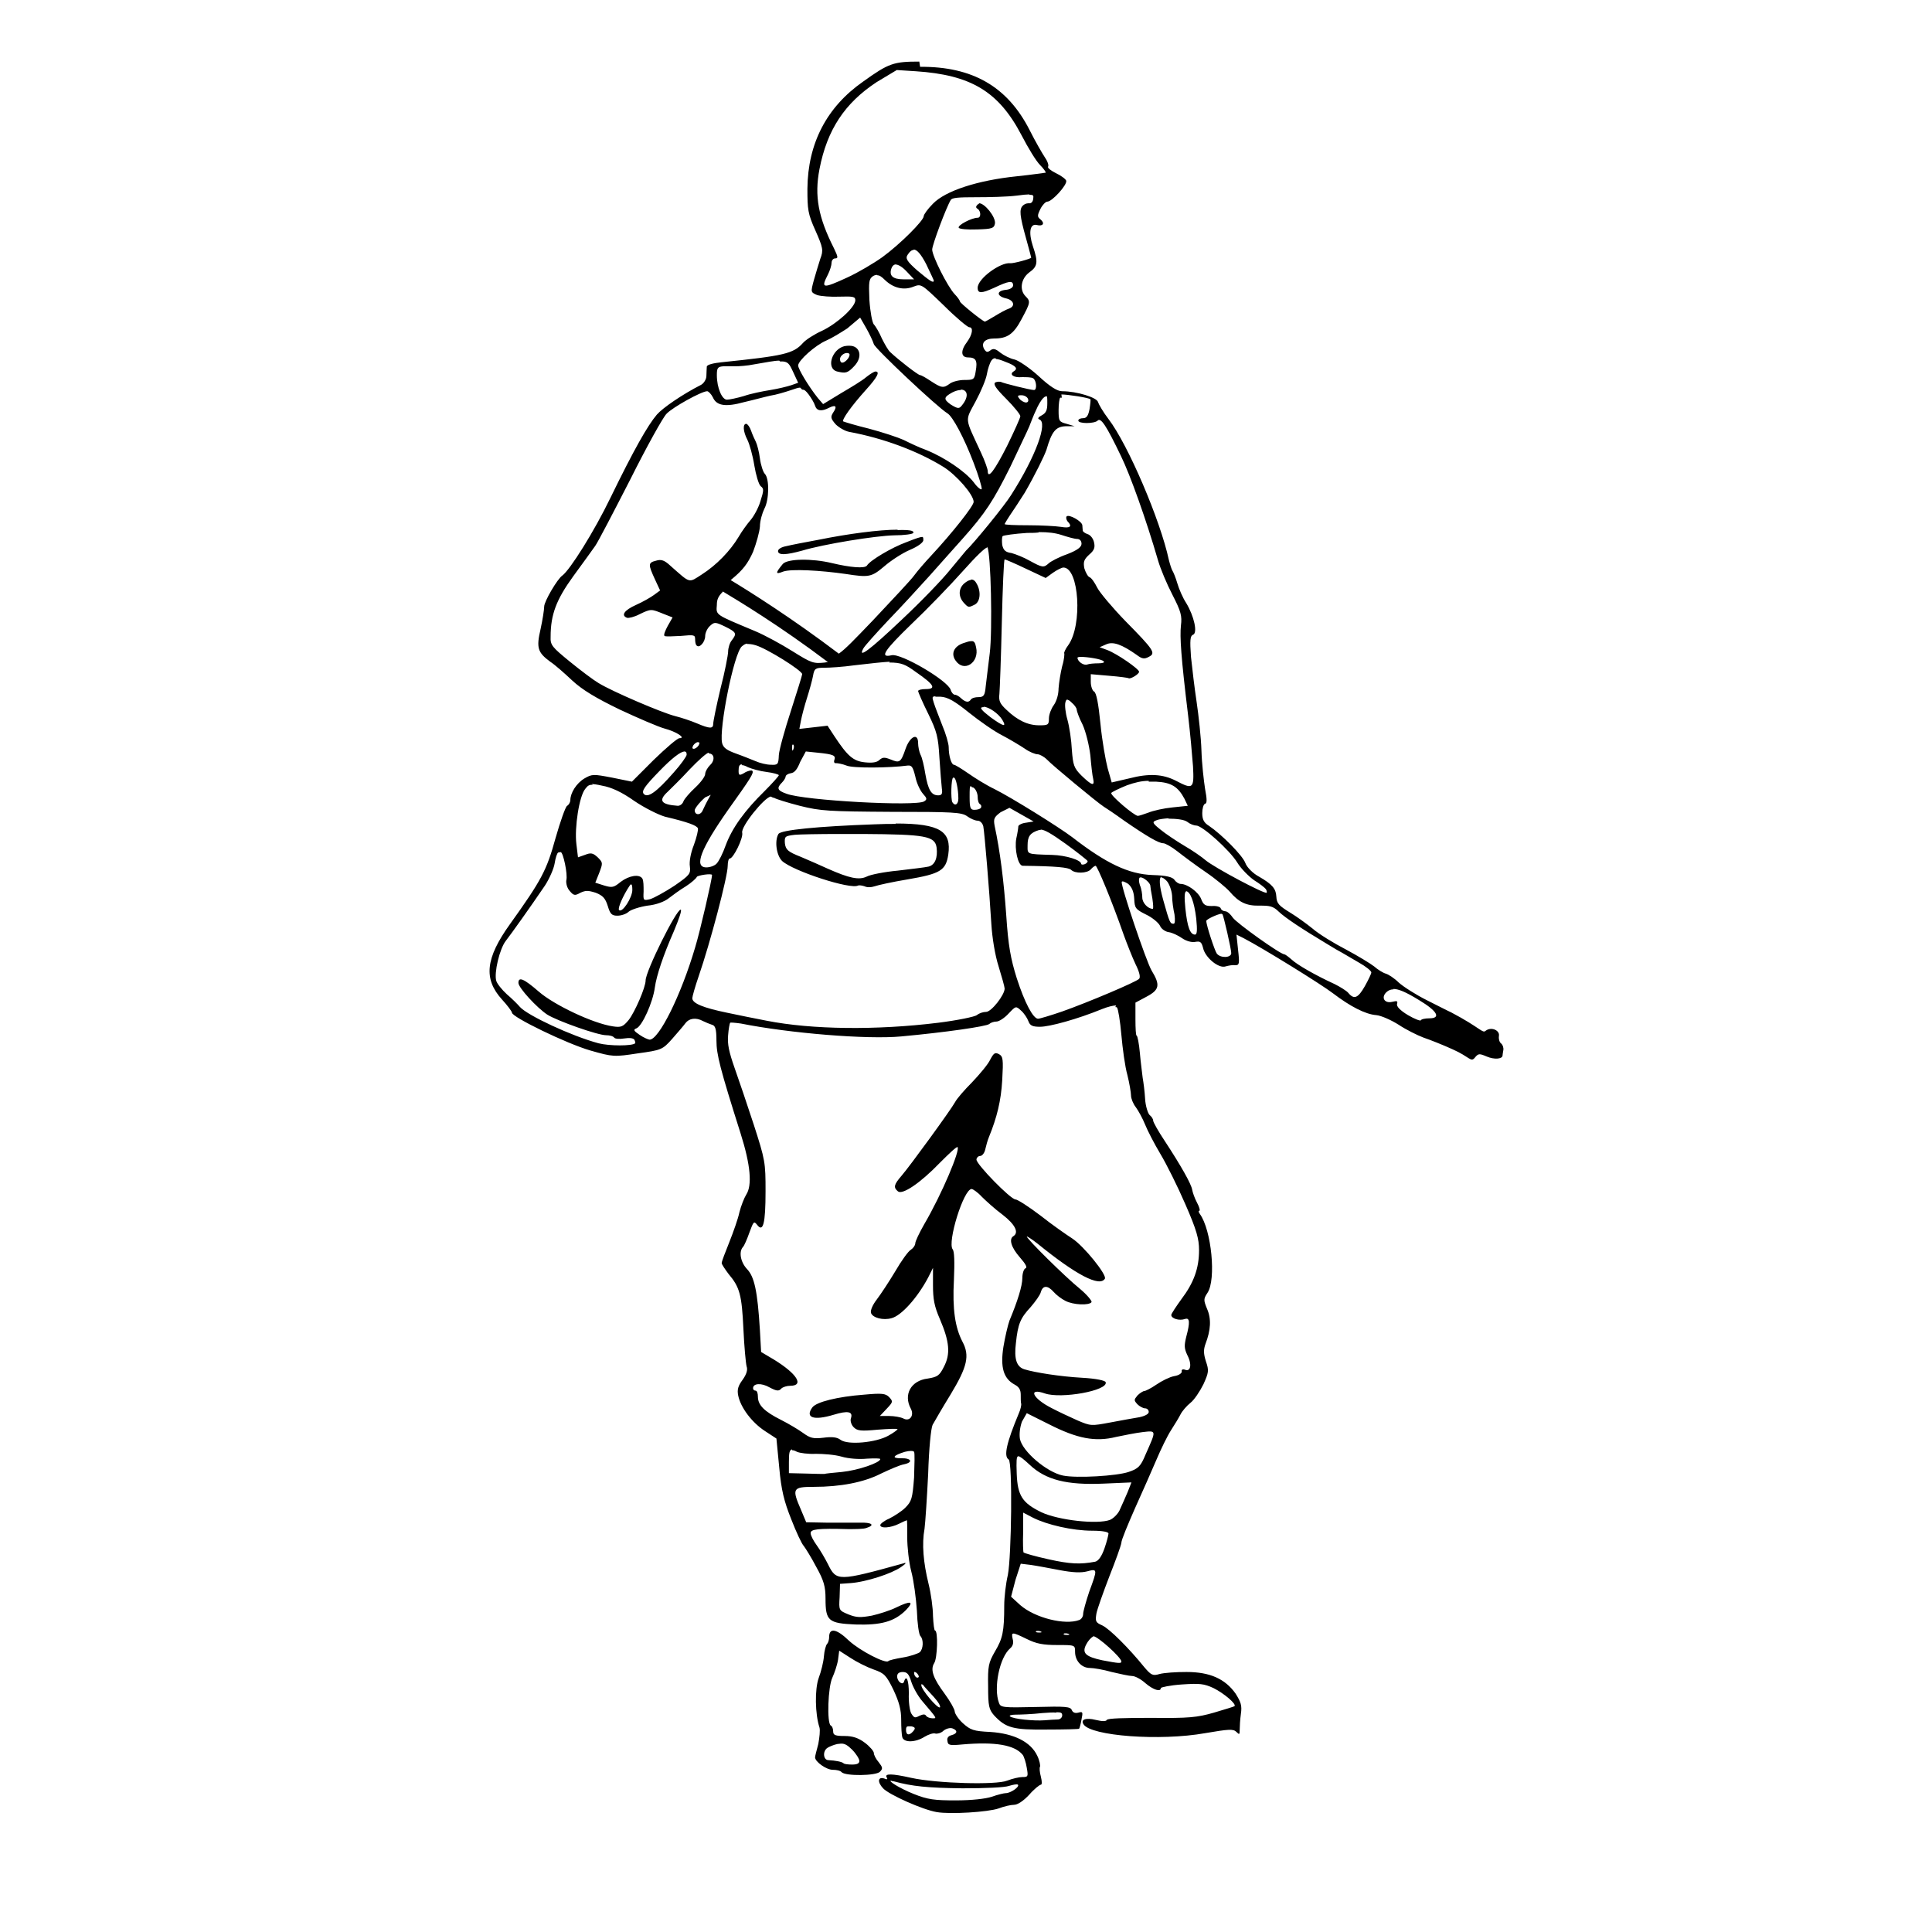 <?xml version="1.0" encoding="UTF-8" standalone="no"?>
<!-- Created with Inkscape (http://www.inkscape.org/) -->
<svg xmlns:dc="http://purl.org/dc/elements/1.1/" xmlns:cc="http://creativecommons.org/ns#" xmlns:rdf="http://www.w3.org/1999/02/22-rdf-syntax-ns#" xmlns:svg="http://www.w3.org/2000/svg" xmlns="http://www.w3.org/2000/svg" version="1.1" width="100%" height="100%" viewBox="0 0 48 48" id="svg8550">
<defs id="defs48" />
<path d="m 22.84,1.53 c -0.64,0.00 -0.76,0.04 -1.40,0.50 -0.90,0.63 -1.37,1.53 -1.38,2.66 -0.00,0.51 0.01,0.62 0.20,1.04 0.19,0.43 0.20,0.49 0.12,0.70 -0.04,0.12 -0.11,0.36 -0.16,0.53 -0.08,0.30 -0.08,0.30 0.08,0.37 0.09,0.03 0.35,0.05 0.56,0.04 0.34,-0.01 0.39,-0.00 0.39,0.09 -1.95e-4,0.17 -0.45,0.58 -0.83,0.76 -0.18,0.08 -0.40,0.22 -0.47,0.30 -0.24,0.27 -0.48,0.32 -2.02,0.48 -0.20,0.02 -0.37,0.06 -0.37,0.11 -0.00,0.04 -0.01,0.14 -0.01,0.23 -0.00,0.08 -0.06,0.18 -0.13,0.22 -0.47,0.24 -0.95,0.57 -1.10,0.74 -0.23,0.27 -0.57,0.87 -1.15,2.06 -0.41,0.85 -1.01,1.80 -1.20,1.94 -0.12,0.08 -0.45,0.64 -0.45,0.77 -5.19e-4,0.08 -0.04,0.33 -0.09,0.56 -0.11,0.47 -0.07,0.58 0.24,0.81 0.11,0.07 0.36,0.29 0.55,0.47 0.25,0.23 0.58,0.43 1.18,0.72 0.45,0.21 0.96,0.43 1.11,0.47 0.30,0.08 0.54,0.24 0.37,0.24 -0.05,-3e-6 -0.33,0.24 -0.64,0.54 l -0.54,0.54 -0.49,-0.10 c -0.47,-0.09 -0.50,-0.09 -0.69,0.02 -0.20,0.12 -0.35,0.36 -0.35,0.54 0,0.04 -0.03,0.11 -0.08,0.14 -0.04,0.02 -0.17,0.39 -0.29,0.81 -0.22,0.80 -0.35,1.04 -1.13,2.13 -0.61,0.85 -0.66,1.36 -0.20,1.87 0.13,0.14 0.25,0.30 0.25,0.33 0,0.11 1.36,0.77 1.95,0.94 0.56,0.16 0.59,0.16 1.18,0.07 0.58,-0.08 0.61,-0.09 0.85,-0.36 0.13,-0.15 0.28,-0.32 0.33,-0.39 0.09,-0.12 0.26,-0.15 0.44,-0.05 0.06,0.03 0.16,0.07 0.22,0.09 0.08,0.02 0.11,0.10 0.11,0.39 0,0.35 0.09,0.70 0.60,2.31 0.25,0.79 0.29,1.29 0.14,1.52 -0.05,0.08 -0.13,0.28 -0.17,0.44 -0.03,0.15 -0.15,0.49 -0.25,0.74 -0.10,0.25 -0.19,0.48 -0.19,0.52 -2e-6,0.03 0.08,0.15 0.17,0.27 0.28,0.33 0.33,0.52 0.37,1.37 0.02,0.44 0.06,0.86 0.08,0.93 0.03,0.08 -0.00,0.19 -0.10,0.33 -0.11,0.15 -0.14,0.24 -0.11,0.39 0.06,0.30 0.34,0.67 0.66,0.88 l 0.29,0.19 0.07,0.72 c 0.05,0.56 0.12,0.84 0.30,1.29 0.12,0.31 0.26,0.61 0.31,0.66 0.04,0.05 0.19,0.29 0.31,0.52 0.19,0.34 0.23,0.49 0.23,0.79 0.00,0.55 0.07,0.61 0.74,0.64 0.64,0.02 0.97,-0.07 1.26,-0.36 0.21,-0.22 0.12,-0.24 -0.25,-0.06 -0.14,0.07 -0.42,0.16 -0.60,0.20 -0.28,0.05 -0.38,0.05 -0.58,-0.03 -0.24,-0.10 -0.24,-0.10 -0.22,-0.43 l 0.01,-0.33 0.28,-0.02 c 0.37,-0.03 1.00,-0.23 1.24,-0.40 0.12,-0.08 0.14,-0.12 0.06,-0.09 -1.63,0.45 -1.67,0.45 -1.88,0.02 -0.07,-0.14 -0.20,-0.36 -0.28,-0.47 -0.08,-0.11 -0.15,-0.24 -0.15,-0.30 -3e-6,-0.10 0.18,-0.12 0.93,-0.10 0.18,0.00 0.39,-0.00 0.46,-0.03 0.22,-0.07 0.13,-0.14 -0.17,-0.13 -0.16,0.00 -0.53,5.23e-4 -0.82,-0.00 l -0.51,-0.01 -0.13,-0.31 c -0.23,-0.53 -0.21,-0.57 0.32,-0.57 0.66,0 1.24,-0.11 1.67,-0.33 0.21,-0.10 0.46,-0.21 0.57,-0.23 0.24,-0.05 0.18,-0.16 -0.08,-0.15 -0.24,0.00 -0.19,-0.07 0.10,-0.16 0.12,-0.03 0.21,-0.03 0.23,0.00 0.02,0.03 0.01,0.32 -0.00,0.64 -0.04,0.52 -0.06,0.59 -0.22,0.75 -0.09,0.09 -0.28,0.21 -0.40,0.27 -0.12,0.05 -0.22,0.13 -0.22,0.16 2e-6,0.09 0.26,0.07 0.46,-0.03 0.10,-0.05 0.19,-0.09 0.20,-0.09 0.01,-2.1e-5 0.01,0.19 0.01,0.43 -0.00,0.23 0.04,0.61 0.10,0.84 0.06,0.22 0.12,0.67 0.14,0.98 0.01,0.31 0.05,0.60 0.09,0.63 0.08,0.09 0.07,0.32 -0.02,0.40 -0.04,0.03 -0.23,0.10 -0.42,0.13 -0.18,0.03 -0.35,0.07 -0.36,0.09 -0.07,0.07 -0.71,-0.26 -0.98,-0.51 -0.30,-0.29 -0.49,-0.33 -0.49,-0.09 0,0.06 -0.02,0.14 -0.05,0.17 -0.03,0.03 -0.07,0.17 -0.08,0.31 -0.01,0.14 -0.07,0.38 -0.13,0.54 -0.10,0.28 -0.09,0.90 0.02,1.23 0.02,0.07 0.00,0.25 -0.03,0.41 -0.04,0.15 -0.08,0.30 -0.08,0.33 -10e-7,0.11 0.28,0.31 0.44,0.31 0.09,1e-6 0.19,0.02 0.22,0.06 0.10,0.10 0.85,0.09 0.95,-0.01 0.08,-0.08 0.07,-0.11 -0.03,-0.24 -0.07,-0.08 -0.12,-0.18 -0.12,-0.23 -1e-6,-0.04 -0.10,-0.16 -0.22,-0.25 -0.16,-0.12 -0.30,-0.17 -0.51,-0.17 -0.22,0 -0.28,-0.02 -0.28,-0.11 -1e-6,-0.06 -0.02,-0.13 -0.06,-0.15 -0.10,-0.06 -0.07,-0.96 0.04,-1.19 0.05,-0.11 0.12,-0.31 0.14,-0.44 l 0.03,-0.23 0.28,0.18 c 0.15,0.10 0.41,0.23 0.58,0.29 0.26,0.09 0.31,0.14 0.49,0.51 0.14,0.30 0.19,0.49 0.19,0.74 0,0.18 0.01,0.38 0.03,0.44 0.05,0.13 0.33,0.12 0.55,-0.02 0.10,-0.06 0.22,-0.10 0.27,-0.08 0.04,0.01 0.14,-0.01 0.20,-0.07 0.06,-0.05 0.16,-0.08 0.22,-0.06 0.14,0.05 0.13,0.13 -0.02,0.17 -0.08,0.02 -0.12,0.07 -0.10,0.15 0.01,0.10 0.06,0.11 0.37,0.08 0.81,-0.07 1.30,0.01 1.50,0.26 0.03,0.04 0.08,0.19 0.10,0.32 0.04,0.22 0.03,0.23 -0.11,0.23 -0.08,-3e-6 -0.25,0.04 -0.38,0.09 -0.27,0.11 -1.74,0.07 -2.38,-0.07 -0.49,-0.11 -0.67,-0.11 -0.61,-0.01 0.03,0.04 0.01,0.06 -0.05,0.03 -0.17,-0.06 -0.19,0.08 -0.04,0.24 0.15,0.16 0.98,0.53 1.33,0.59 0.34,0.06 1.28,0.00 1.54,-0.09 0.13,-0.05 0.30,-0.09 0.38,-0.09 0.09,2e-6 0.23,-0.09 0.38,-0.25 0.12,-0.14 0.26,-0.25 0.29,-0.25 0.03,3e-6 0.03,-0.08 -0.00,-0.20 -0.03,-0.11 -0.04,-0.22 -0.02,-0.25 0.01,-0.02 -0.01,-0.15 -0.07,-0.27 -0.16,-0.34 -0.57,-0.55 -1.16,-0.59 -0.43,-0.02 -0.50,-0.05 -0.69,-0.22 -0.11,-0.10 -0.20,-0.24 -0.20,-0.29 -3.91e-4,-0.05 -0.11,-0.25 -0.25,-0.44 -0.29,-0.39 -0.36,-0.60 -0.26,-0.76 0.08,-0.12 0.10,-0.81 0.02,-0.81 -0.02,0 -0.04,-0.16 -0.05,-0.36 -0.00,-0.20 -0.05,-0.56 -0.11,-0.80 -0.13,-0.53 -0.17,-0.99 -0.10,-1.37 0.02,-0.15 0.06,-0.76 0.09,-1.36 0.02,-0.65 0.07,-1.13 0.11,-1.22 0.04,-0.07 0.24,-0.42 0.45,-0.76 0.41,-0.68 0.48,-0.96 0.29,-1.31 -0.18,-0.35 -0.25,-0.80 -0.21,-1.53 0.02,-0.46 0.01,-0.71 -0.03,-0.76 -0.14,-0.17 0.27,-1.50 0.47,-1.50 0.03,0 0.15,0.08 0.25,0.19 0.10,0.10 0.33,0.31 0.52,0.45 0.31,0.24 0.41,0.44 0.27,0.53 -0.12,0.07 -0.06,0.28 0.16,0.53 0.14,0.16 0.19,0.25 0.14,0.27 -0.04,0.01 -0.08,0.12 -0.08,0.24 -0.00,0.20 -0.12,0.58 -0.32,1.06 -0.04,0.11 -0.11,0.41 -0.15,0.65 -0.08,0.51 0.00,0.79 0.28,0.94 0.11,0.06 0.15,0.13 0.15,0.25 -0.00,0.09 9.7e-5,0.19 0.01,0.22 0.01,0.03 -0.01,0.14 -0.06,0.25 -0.30,0.72 -0.38,1.06 -0.25,1.14 0.10,0.06 0.07,2.41 -0.02,2.87 -0.05,0.21 -0.09,0.55 -0.09,0.76 -0.00,0.65 -0.04,0.82 -0.23,1.14 -0.16,0.28 -0.18,0.36 -0.17,0.87 0.00,0.49 0.02,0.57 0.15,0.72 0.29,0.31 0.47,0.36 1.31,0.35 0.43,-0.00 0.79,-0.01 0.80,-0.02 0.01,-0.01 0.04,-0.11 0.06,-0.23 0.04,-0.19 0.03,-0.20 -0.08,-0.17 -0.08,0.02 -0.13,0.00 -0.16,-0.06 -0.03,-0.09 -0.15,-0.10 -0.90,-0.08 -0.82,0.02 -0.87,0.01 -0.91,-0.10 -0.14,-0.37 0.01,-1.13 0.28,-1.36 0.06,-0.05 0.09,-0.13 0.06,-0.23 -0.04,-0.18 -0.02,-0.18 0.35,0.00 0.24,0.12 0.41,0.15 0.76,0.15 0.44,0 0.44,0.00 0.44,0.17 0,0.22 0.16,0.40 0.37,0.40 0.09,5.47e-4 0.33,0.04 0.54,0.10 0.21,0.05 0.44,0.10 0.51,0.10 0.07,0.00 0.22,0.08 0.33,0.18 0.20,0.17 0.38,0.22 0.38,0.12 2e-6,-0.02 0.23,-0.07 0.52,-0.09 0.45,-0.03 0.55,-0.02 0.79,0.09 0.26,0.13 0.58,0.40 0.52,0.45 -0.01,0.01 -0.24,0.08 -0.51,0.16 -0.42,0.12 -0.62,0.14 -1.55,0.13 -0.69,-0.00 -1.08,0.01 -1.11,0.05 -0.02,0.04 -0.11,0.04 -0.28,0 -0.24,-0.06 -0.38,-0.01 -0.30,0.11 0.18,0.29 1.90,0.42 3.02,0.22 0.59,-0.10 0.70,-0.11 0.78,-0.03 0.07,0.07 0.08,0.07 0.08,-0.05 -0.00,-0.08 0.01,-0.26 0.03,-0.40 0.03,-0.21 0.00,-0.29 -0.13,-0.50 -0.26,-0.37 -0.64,-0.54 -1.22,-0.54 -0.26,-9.88e-4 -0.56,0.02 -0.67,0.05 -0.17,0.05 -0.21,0.03 -0.38,-0.17 -0.38,-0.47 -0.87,-0.96 -1.05,-1.04 -0.16,-0.07 -0.17,-0.10 -0.14,-0.29 0.02,-0.11 0.17,-0.53 0.32,-0.92 0.15,-0.38 0.29,-0.76 0.30,-0.84 0.00,-0.07 0.16,-0.45 0.34,-0.86 0.18,-0.40 0.42,-0.94 0.53,-1.20 0.11,-0.26 0.27,-0.59 0.36,-0.73 0.09,-0.14 0.20,-0.32 0.24,-0.40 0.04,-0.08 0.15,-0.21 0.25,-0.29 0.09,-0.07 0.23,-0.28 0.32,-0.46 0.13,-0.29 0.14,-0.34 0.06,-0.57 -0.06,-0.19 -0.06,-0.29 -0.01,-0.43 0.13,-0.34 0.15,-0.62 0.04,-0.87 -0.09,-0.22 -0.09,-0.25 0.01,-0.40 0.22,-0.33 0.10,-1.56 -0.19,-1.96 -0.03,-0.04 -0.04,-0.08 -0.01,-0.08 0.02,-10e-7 -0.00,-0.09 -0.06,-0.20 -0.06,-0.11 -0.11,-0.26 -0.12,-0.32 -0.02,-0.14 -0.28,-0.60 -0.68,-1.21 -0.16,-0.24 -0.29,-0.47 -0.29,-0.51 -2e-6,-0.04 -0.04,-0.10 -0.09,-0.14 -0.04,-0.04 -0.10,-0.22 -0.11,-0.40 -0.01,-0.18 -0.04,-0.41 -0.06,-0.52 -0.01,-0.10 -0.05,-0.38 -0.07,-0.62 -0.02,-0.23 -0.06,-0.43 -0.08,-0.43 -0.02,-2.6e-5 -0.03,-0.18 -0.03,-0.41 l 0,-0.41 0.28,-0.15 c 0.32,-0.17 0.34,-0.29 0.12,-0.65 -0.13,-0.22 -0.77,-2.11 -0.74,-2.20 0.01,-0.03 0.08,-0.00 0.16,0.05 0.09,0.08 0.14,0.19 0.15,0.37 0.01,0.23 0.03,0.26 0.29,0.39 0.15,0.07 0.31,0.20 0.35,0.28 0.03,0.08 0.14,0.15 0.22,0.16 0.08,0.01 0.23,0.08 0.33,0.15 0.10,0.07 0.24,0.11 0.33,0.09 0.12,-0.02 0.15,0.00 0.19,0.15 0.05,0.24 0.39,0.52 0.56,0.46 0.07,-0.02 0.18,-0.04 0.24,-0.03 0.10,0.00 0.11,-0.03 0.07,-0.38 l -0.04,-0.38 0.18,0.09 c 0.48,0.25 1.92,1.14 2.22,1.37 0.42,0.32 0.80,0.52 1.07,0.54 0.12,0.01 0.37,0.12 0.56,0.24 0.18,0.12 0.46,0.26 0.62,0.32 0.15,0.05 0.48,0.18 0.72,0.29 0.43,0.19 0.45,0.33 0.55,0.21 0.09,-0.11 0.11,-0.11 0.30,-0.03 0.19,0.08 0.38,0.06 0.39,-0.02 0.00,-0.02 0.01,-0.08 0.02,-0.14 0.01,-0.05 -0.01,-0.13 -0.06,-0.17 -0.04,-0.03 -0.06,-0.12 -0.05,-0.18 0.03,-0.14 -0.19,-0.24 -0.33,-0.13 -0.08,0.07 -0.12,-0.07 -0.86,-0.46 -0.05,-0.02 -0.32,-0.16 -0.60,-0.30 -0.28,-0.14 -0.59,-0.34 -0.70,-0.44 -0.10,-0.10 -0.25,-0.20 -0.32,-0.22 -0.07,-0.02 -0.20,-0.10 -0.29,-0.18 -0.09,-0.07 -0.40,-0.26 -0.70,-0.42 -0.29,-0.15 -0.67,-0.38 -0.83,-0.52 -0.16,-0.13 -0.40,-0.30 -0.53,-0.38 -0.31,-0.19 -0.36,-0.24 -0.37,-0.42 -0.01,-0.19 -0.10,-0.30 -0.43,-0.49 -0.15,-0.08 -0.30,-0.23 -0.34,-0.34 -0.07,-0.19 -0.59,-0.71 -0.90,-0.92 -0.13,-0.08 -0.17,-0.16 -0.17,-0.32 -3e-6,-0.11 0.03,-0.22 0.07,-0.23 0.05,-0.01 0.05,-0.11 0.00,-0.37 -0.03,-0.19 -0.08,-0.62 -0.09,-0.95 -0.01,-0.33 -0.07,-0.87 -0.12,-1.21 -0.05,-0.33 -0.11,-0.83 -0.14,-1.12 -0.03,-0.42 -0.02,-0.52 0.05,-0.55 0.12,-0.04 0.03,-0.46 -0.17,-0.79 -0.08,-0.12 -0.18,-0.35 -0.22,-0.49 -0.04,-0.14 -0.10,-0.28 -0.12,-0.31 -0.02,-0.03 -0.06,-0.15 -0.09,-0.27 -0.21,-0.98 -1.01,-2.86 -1.50,-3.50 -0.13,-0.17 -0.24,-0.36 -0.26,-0.42 -0.02,-0.11 -0.52,-0.27 -0.89,-0.27 -0.12,-0.00 -0.30,-0.11 -0.59,-0.38 -0.22,-0.20 -0.50,-0.39 -0.60,-0.41 -0.10,-0.02 -0.26,-0.10 -0.35,-0.17 -0.12,-0.10 -0.18,-0.11 -0.25,-0.05 -0.07,0.05 -0.10,0.04 -0.15,-0.04 -0.08,-0.15 0.02,-0.26 0.25,-0.26 0.32,0 0.48,-0.10 0.68,-0.48 0.22,-0.41 0.23,-0.44 0.10,-0.57 -0.16,-0.16 -0.11,-0.44 0.09,-0.59 0.21,-0.15 0.23,-0.25 0.09,-0.66 -0.11,-0.34 -0.07,-0.56 0.10,-0.52 0.15,0.04 0.21,-0.04 0.09,-0.14 -0.08,-0.06 -0.08,-0.10 0.00,-0.26 0.05,-0.10 0.13,-0.18 0.17,-0.18 0.12,0 0.50,-0.42 0.47,-0.52 -0.01,-0.04 -0.13,-0.13 -0.26,-0.19 -0.12,-0.06 -0.21,-0.13 -0.19,-0.16 0.02,-0.03 -0.01,-0.13 -0.08,-0.23 -0.06,-0.09 -0.24,-0.40 -0.38,-0.68 -0.55,-1.08 -1.42,-1.58 -2.72,-1.57 z m -0.56,0.21 0.47,0.03 c 1.37,0.09 2.06,0.50 2.63,1.59 0.16,0.31 0.36,0.64 0.46,0.74 0.09,0.09 0.15,0.18 0.14,0.19 -0.01,0.00 -0.33,0.05 -0.72,0.09 -0.97,0.10 -1.77,0.36 -2.08,0.68 -0.13,0.13 -0.23,0.27 -0.23,0.31 -10e-7,0.11 -0.59,0.70 -1.03,1.02 -0.21,0.15 -0.60,0.38 -0.86,0.50 -0.63,0.29 -0.67,0.28 -0.49,-0.07 0.05,-0.10 0.09,-0.23 0.09,-0.29 1.96e-4,-0.06 0.04,-0.11 0.09,-0.11 0.08,0 0.07,-0.04 -0.03,-0.25 -0.39,-0.77 -0.49,-1.30 -0.36,-1.97 0.19,-0.98 0.63,-1.64 1.42,-2.16 z m 3.30,3.10 c 0.10,-0.00 0.10,0.02 0.09,0.10 -0.01,0.08 -0.05,0.12 -0.12,0.11 -0.05,-0.00 -0.13,0.03 -0.17,0.10 -0.06,0.12 -0.02,0.31 0.18,1.02 0.03,0.12 0.06,0.22 0.06,0.23 0,0.03 -0.45,0.15 -0.52,0.14 -0.24,-0.03 -0.81,0.38 -0.81,0.61 -10e-7,0.15 0.10,0.14 0.41,-0.00 0.36,-0.17 0.47,-0.19 0.47,-0.06 2e-6,0.05 -0.07,0.10 -0.17,0.11 -0.24,0.02 -0.25,0.15 -0.02,0.21 0.21,0.04 0.26,0.20 0.08,0.26 -0.06,0.02 -0.21,0.10 -0.34,0.18 -0.13,0.08 -0.24,0.14 -0.25,0.14 -0.05,-0.00 -0.62,-0.46 -0.62,-0.50 0,-0.02 -0.06,-0.11 -0.13,-0.18 -0.18,-0.19 -0.56,-0.95 -0.56,-1.11 10e-4,-0.12 0.35,-1.05 0.46,-1.23 0.03,-0.06 0.20,-0.07 0.63,-0.07 0.32,0.00 0.77,-0.01 1.01,-0.04 0.15,-0.02 0.25,-0.03 0.31,-0.03 z m -1.26,0.23 c -0.01,0.00 -0.02,0.00 -0.03,0.01 -0.05,0.05 -0.05,0.08 -0.00,0.11 0.08,0.05 0.09,0.22 0.00,0.22 -0.15,0 -0.51,0.19 -0.47,0.25 0.02,0.03 0.21,0.05 0.46,0.04 0.37,-0.01 0.42,-0.03 0.44,-0.15 0.02,-0.16 -0.26,-0.51 -0.40,-0.50 z m -1.62,1.13 c 0.08,-0.00 0.18,0.11 0.31,0.36 0.10,0.21 0.19,0.40 0.19,0.41 -2e-6,0.08 -0.11,0.00 -0.41,-0.25 -0.26,-0.23 -0.30,-0.30 -0.24,-0.39 0.05,-0.08 0.10,-0.12 0.15,-0.12 z m -0.46,0.37 c 0.07,-0.00 0.17,0.05 0.29,0.18 l 0.18,0.19 -0.26,0 c -0.27,0 -0.37,-0.09 -0.30,-0.28 0.02,-0.05 0.05,-0.08 0.09,-0.09 z m -0.44,0.27 c 0.05,-3.91e-4 0.10,0.03 0.19,0.12 0.21,0.20 0.47,0.26 0.71,0.16 0.19,-0.07 0.19,-0.07 0.75,0.47 0.30,0.30 0.59,0.54 0.63,0.54 0.11,1e-6 0.08,0.18 -0.05,0.36 -0.17,0.22 -0.16,0.39 0.02,0.39 0.20,0 0.24,0.08 0.19,0.35 -0.03,0.20 -0.05,0.21 -0.28,0.21 -0.13,10e-7 -0.29,0.04 -0.36,0.09 -0.16,0.12 -0.21,0.11 -0.47,-0.06 -0.12,-0.08 -0.24,-0.15 -0.27,-0.15 -0.05,-0.00 -0.54,-0.38 -0.74,-0.57 -0.05,-0.04 -0.14,-0.20 -0.21,-0.34 -0.06,-0.14 -0.15,-0.30 -0.20,-0.35 -0.04,-0.05 -0.09,-0.31 -0.11,-0.61 -0.02,-0.46 -0.01,-0.52 0.09,-0.59 0.03,-0.02 0.07,-0.03 0.10,-0.03 z m -0.43,1.05 0.15,0.26 c 0.08,0.14 0.17,0.33 0.19,0.40 0.03,0.11 1.58,1.57 1.83,1.72 0.13,0.08 0.41,0.60 0.65,1.23 0.12,0.31 0.21,0.61 0.20,0.65 -0.01,0.03 -0.10,-0.03 -0.20,-0.17 -0.21,-0.27 -0.73,-0.62 -1.18,-0.80 -0.17,-0.06 -0.42,-0.18 -0.56,-0.25 -0.13,-0.06 -0.52,-0.19 -0.86,-0.28 -0.33,-0.08 -0.62,-0.17 -0.64,-0.18 -0.04,-0.04 0.20,-0.38 0.56,-0.78 0.29,-0.32 0.36,-0.46 0.24,-0.46 -0.03,-2e-6 -0.13,0.06 -0.23,0.14 -0.09,0.08 -0.37,0.25 -0.61,0.39 L 20.45,10.04 20.32,9.89 c -0.23,-0.29 -0.49,-0.72 -0.49,-0.81 0,-0.12 0.42,-0.50 0.70,-0.62 0.12,-0.05 0.35,-0.19 0.52,-0.30 z m -0.27,0.70 c -0.03,-5.03e-4 -0.07,0.00 -0.12,0.01 -0.32,0.08 -0.46,0.56 -0.18,0.63 0.21,0.05 0.26,0.04 0.42,-0.13 0.23,-0.24 0.14,-0.51 -0.11,-0.51 z m -0.06,0.18 c 0.02,-0.00 0.04,0.00 0.06,0.02 0.02,0.02 0.00,0.08 -0.04,0.13 -0.10,0.12 -0.19,0.12 -0.19,0 0,-0.07 0.09,-0.15 0.17,-0.15 z m 3.71,0.15 c 0.04,8.65e-4 0.11,0.02 0.23,0.07 0.27,0.10 0.32,0.17 0.20,0.24 -0.11,0.07 0.00,0.16 0.21,0.14 0.11,-0.00 0.24,0.00 0.28,0.03 0.08,0.05 0.10,0.29 0.02,0.29 -0.09,-0.00 -0.77,-0.17 -0.82,-0.20 -0.03,-0.01 -0.09,-0.01 -0.14,0.01 -0.06,0.04 0.00,0.14 0.27,0.41 0.19,0.19 0.35,0.39 0.35,0.43 -0.00,0.04 -0.15,0.37 -0.33,0.74 -0.31,0.61 -0.48,0.84 -0.48,0.62 1e-6,-0.04 -0.07,-0.25 -0.17,-0.46 -0.41,-0.89 -0.40,-0.76 -0.13,-1.27 0.13,-0.24 0.26,-0.55 0.28,-0.68 0.02,-0.12 0.07,-0.27 0.11,-0.33 0.03,-0.04 0.05,-0.06 0.10,-0.06 z m -5.37,0.06 c 0.20,-0.01 0.23,0.06 0.32,0.25 l 0.13,0.28 -0.17,0.06 c -0.09,0.03 -0.33,0.09 -0.52,0.12 -0.19,0.03 -0.49,0.09 -0.66,0.15 -0.17,0.05 -0.36,0.09 -0.42,0.09 -0.12,-10e-7 -0.25,-0.29 -0.25,-0.61 0,-0.18 0.02,-0.21 0.17,-0.22 0.09,-0.00 0.23,-0.00 0.30,0.00 0.07,0.00 0.28,-0.01 0.47,-0.05 0.30,-0.05 0.49,-0.09 0.61,-0.09 z m 4.49,0.70 c 0.17,-3.42e-4 0.21,0.17 0.03,0.39 -0.07,0.09 -0.10,0.09 -0.28,-0.02 -0.18,-0.13 -0.18,-0.18 0.04,-0.30 0.08,-0.04 0.15,-0.06 0.21,-0.06 z m -3.94,0.00 c 0.06,6.06e-4 0.09,0.03 0.16,0.12 0.06,0.08 0.14,0.21 0.16,0.28 0.04,0.13 0.16,0.15 0.35,0.05 0.16,-0.08 0.21,-0.04 0.10,0.12 -0.07,0.11 -0.06,0.15 0.06,0.29 0.08,0.08 0.23,0.17 0.34,0.19 0.86,0.16 1.71,0.48 2.34,0.87 0.32,0.20 0.75,0.69 0.75,0.87 -1e-6,0.10 -0.53,0.77 -1.06,1.34 -0.15,0.16 -0.34,0.38 -0.42,0.49 -0.07,0.10 -0.54,0.60 -1.02,1.11 -0.47,0.49 -0.69,0.72 -0.85,0.83 -1.16,-0.88 -2.21,-1.54 -2.69,-1.83 0.01,-0.00 0.02,-0.01 0.03,-0.02 0.28,-0.23 0.40,-0.39 0.53,-0.68 0.08,-0.21 0.16,-0.49 0.17,-0.63 0.00,-0.14 0.06,-0.34 0.11,-0.44 0.12,-0.22 0.13,-0.75 0.01,-0.87 -0.04,-0.04 -0.10,-0.22 -0.12,-0.38 -0.02,-0.16 -0.07,-0.35 -0.10,-0.41 -0.03,-0.06 -0.09,-0.19 -0.12,-0.28 -0.03,-0.09 -0.09,-0.17 -0.12,-0.17 -0.09,-2e-6 -0.08,0.19 0.03,0.40 0.05,0.10 0.13,0.38 0.17,0.63 0.04,0.24 0.11,0.48 0.16,0.52 0.08,0.06 0.08,0.10 -0.01,0.38 -0.05,0.17 -0.17,0.38 -0.25,0.47 -0.07,0.08 -0.21,0.27 -0.29,0.41 -0.21,0.35 -0.55,0.70 -0.91,0.93 -0.34,0.22 -0.28,0.23 -0.78,-0.21 -0.15,-0.14 -0.23,-0.17 -0.36,-0.13 -0.20,0.05 -0.20,0.09 -0.03,0.46 l 0.13,0.28 -0.15,0.11 c -0.08,0.06 -0.29,0.18 -0.45,0.25 -0.29,0.13 -0.38,0.26 -0.22,0.32 0.04,0.01 0.18,-0.02 0.31,-0.09 0.29,-0.14 0.29,-0.13 0.59,-0.01 l 0.23,0.09 -0.12,0.21 c -0.06,0.11 -0.11,0.23 -0.08,0.25 0.02,0.02 0.20,0.01 0.40,-0.00 0.33,-0.03 0.36,-0.03 0.36,0.08 2e-6,0.06 0.01,0.14 0.04,0.16 0.07,0.07 0.21,-0.09 0.21,-0.24 2e-6,-0.07 0.05,-0.19 0.12,-0.25 0.11,-0.10 0.13,-0.10 0.38,0.02 0.28,0.14 0.29,0.17 0.16,0.34 -0.05,0.06 -0.09,0.19 -0.09,0.28 -8.02e-4,0.08 -0.08,0.50 -0.19,0.92 -0.10,0.42 -0.18,0.81 -0.18,0.87 -1.96e-4,0.13 -0.08,0.13 -0.41,-0.01 -0.14,-0.06 -0.38,-0.14 -0.54,-0.18 -0.32,-0.08 -1.56,-0.61 -1.90,-0.82 -0.12,-0.07 -0.44,-0.31 -0.71,-0.53 -0.44,-0.36 -0.49,-0.41 -0.48,-0.62 0.00,-0.55 0.14,-0.92 0.56,-1.50 0.23,-0.31 0.47,-0.65 0.55,-0.76 0.07,-0.10 0.46,-0.85 0.87,-1.65 0.40,-0.80 0.81,-1.54 0.90,-1.63 0.15,-0.16 0.87,-0.56 1.01,-0.56 0.03,-10e-7 0.10,0.07 0.14,0.15 0.09,0.21 0.31,0.25 0.78,0.12 0.22,-0.05 0.51,-0.13 0.65,-0.16 0.14,-0.02 0.37,-0.09 0.52,-0.14 0.11,-0.04 0.18,-0.06 0.22,-0.06 z m 6.44,0.12 c 0.15,0.00 0.68,0.08 0.72,0.12 0.01,0.00 7.73e-4,0.11 -0.02,0.24 -0.03,0.16 -0.07,0.23 -0.16,0.23 -0.06,-10e-7 -0.12,0.02 -0.12,0.06 0,0.08 0.40,0.08 0.48,-0.00 0.08,-0.08 0.21,0.11 0.58,0.88 0.23,0.47 0.63,1.59 0.92,2.59 0.06,0.21 0.22,0.59 0.36,0.86 0.21,0.41 0.24,0.52 0.21,0.76 -0.03,0.28 0.00,0.77 0.18,2.25 0.05,0.42 0.10,0.98 0.12,1.25 0.03,0.56 0.00,0.58 -0.42,0.36 -0.33,-0.17 -0.67,-0.19 -1.17,-0.06 l -0.43,0.10 -0.10,-0.35 c -0.05,-0.19 -0.14,-0.69 -0.18,-1.11 -0.05,-0.50 -0.10,-0.77 -0.16,-0.80 -0.04,-0.02 -0.08,-0.13 -0.08,-0.24 l 0,-0.19 0.46,0.04 c 0.25,0.02 0.47,0.05 0.48,0.06 0.04,0.03 0.26,-0.10 0.26,-0.16 -2e-6,-0.07 -0.55,-0.45 -0.79,-0.54 l -0.19,-0.07 0.16,-0.07 c 0.17,-0.08 0.39,-0.00 0.76,0.26 0.13,0.10 0.19,0.11 0.30,0.05 0.18,-0.09 0.14,-0.16 -0.58,-0.89 -0.32,-0.33 -0.64,-0.71 -0.70,-0.83 -0.06,-0.12 -0.14,-0.24 -0.19,-0.26 -0.04,-0.01 -0.10,-0.12 -0.13,-0.22 -0.03,-0.16 -0.01,-0.22 0.12,-0.34 0.13,-0.11 0.15,-0.18 0.12,-0.31 -0.02,-0.09 -0.09,-0.18 -0.16,-0.20 -0.06,-0.02 -0.12,-0.06 -0.12,-0.09 -0.00,-0.03 -0.01,-0.09 -0.01,-0.13 -0.01,-0.10 -0.33,-0.28 -0.39,-0.22 -0.02,0.02 -0.01,0.08 0.02,0.12 0.13,0.13 0.07,0.18 -0.16,0.14 -0.13,-0.02 -0.50,-0.04 -0.82,-0.04 -0.32,-0.00 -0.58,-0.01 -0.58,-0.03 -2e-6,-0.01 0.09,-0.16 0.20,-0.32 0.11,-0.16 0.24,-0.37 0.30,-0.46 0.26,-0.45 0.49,-0.92 0.54,-1.07 0.13,-0.45 0.23,-0.57 0.47,-0.58 l 0.23,-0.00 -0.20,-0.06 c -0.19,-0.05 -0.20,-0.07 -0.20,-0.34 0,-0.15 0.02,-0.29 0.04,-0.31 0.00,-0.00 0.02,-0.00 0.04,-0.00 z m -0.99,0.02 c 0.07,0 0.14,0.04 0.16,0.09 0.02,0.05 -3.42e-4,0.09 -0.05,0.09 -0.04,10e-7 -0.12,-0.04 -0.16,-0.09 -0.06,-0.07 -0.05,-0.09 0.04,-0.09 z m 0.61,0.02 c 0.03,-0.00 0.03,0.04 0.03,0.18 0,0.17 -0.03,0.24 -0.14,0.30 -0.08,0.04 -0.11,0.08 -0.06,0.10 0.22,0.07 -0.08,0.91 -0.70,1.88 -0.16,0.26 -0.92,1.19 -1.12,1.38 -0.01,0.01 -0.19,0.23 -0.39,0.47 -0.19,0.24 -0.73,0.80 -1.20,1.24 -0.80,0.76 -1.11,0.99 -0.96,0.72 0.03,-0.06 0.31,-0.37 0.61,-0.69 0.30,-0.31 0.76,-0.81 1.03,-1.11 0.26,-0.29 0.63,-0.71 0.82,-0.92 0.58,-0.65 0.77,-0.95 1.19,-1.79 0.21,-0.45 0.43,-0.90 0.47,-1.00 0.04,-0.10 0.11,-0.29 0.17,-0.41 0.05,-0.12 0.13,-0.26 0.19,-0.31 0.02,-0.02 0.04,-0.03 0.06,-0.03 z M 22.30,13.16 c -0.45,0.00 -1.22,0.10 -1.96,0.25 -0.33,0.06 -0.69,0.13 -0.81,0.16 -0.11,0.02 -0.20,0.07 -0.20,0.12 1e-6,0.11 0.20,0.10 0.60,-0.01 0.53,-0.16 1.82,-0.37 2.29,-0.38 0.24,-0.00 0.46,-0.03 0.47,-0.06 0.03,-0.06 -0.12,-0.08 -0.39,-0.07 z m 3.51,0.06 c 0.24,-0.00 0.40,0.02 0.56,0.07 0.15,0.05 0.33,0.10 0.39,0.10 0.06,5.52e-4 0.11,0.04 0.11,0.12 -2e-6,0.08 -0.10,0.16 -0.36,0.26 -0.20,0.07 -0.41,0.18 -0.46,0.23 -0.12,0.11 -0.16,0.10 -0.47,-0.07 -0.14,-0.08 -0.34,-0.16 -0.45,-0.19 -0.15,-0.02 -0.20,-0.07 -0.23,-0.20 -0.01,-0.09 -0.01,-0.19 0.01,-0.22 0.02,-0.02 0.30,-0.06 0.61,-0.08 0.10,-0.00 0.19,-0.00 0.28,-0.01 z m -2.90,0.12 c -0.04,-0.00 -0.14,0.03 -0.39,0.13 -0.36,0.13 -0.90,0.45 -0.98,0.58 -0.05,0.08 -0.41,0.05 -0.87,-0.06 -0.50,-0.12 -1.10,-0.11 -1.22,0.02 -0.19,0.23 -0.19,0.27 0.01,0.19 0.20,-0.07 0.92,-0.03 1.55,0.06 0.58,0.09 0.64,0.08 0.96,-0.19 0.16,-0.14 0.45,-0.33 0.64,-0.41 0.19,-0.08 0.33,-0.18 0.33,-0.24 -10e-7,-0.05 0.00,-0.08 -0.03,-0.08 z m 1.61,0.25 c 0.00,-0.00 0.01,9.49e-4 0.01,0.00 0.09,0.16 0.13,2.08 0.06,2.64 -0.04,0.30 -0.08,0.68 -0.10,0.82 -0.02,0.23 -0.05,0.27 -0.18,0.27 -0.08,2e-6 -0.16,0.02 -0.19,0.06 -0.05,0.08 -0.13,0.07 -0.24,-0.03 -0.05,-0.05 -0.12,-0.09 -0.16,-0.09 -0.03,0 -0.08,-0.05 -0.10,-0.12 -0.07,-0.23 -1.24,-0.92 -1.47,-0.86 -0.31,0.07 -0.18,-0.12 0.49,-0.77 0.39,-0.37 0.97,-0.97 1.29,-1.33 0.33,-0.37 0.54,-0.57 0.60,-0.58 z m 0.45,0.31 c 0.01,2e-6 0.25,0.10 0.52,0.23 l 0.49,0.23 0.18,-0.13 c 0.10,-0.07 0.22,-0.13 0.26,-0.13 0.39,0 0.48,1.43 0.12,1.93 -0.07,0.09 -0.11,0.19 -0.10,0.20 0.01,0.01 -0.00,0.16 -0.05,0.32 -0.04,0.16 -0.08,0.41 -0.09,0.55 -8.7e-4,0.16 -0.05,0.32 -0.12,0.42 -0.06,0.08 -0.12,0.23 -0.12,0.33 -0.00,0.16 -0.02,0.17 -0.24,0.17 -0.28,-0.00 -0.54,-0.12 -0.82,-0.39 -0.16,-0.15 -0.19,-0.22 -0.17,-0.39 0.01,-0.10 0.04,-0.90 0.06,-1.77 0.02,-0.86 0.05,-1.57 0.07,-1.57 z m -0.85,0.51 c -0.04,0.00 -0.10,0.03 -0.17,0.09 -0.14,0.13 -0.14,0.32 -0.01,0.47 0.12,0.13 0.12,0.13 0.28,0.05 0.13,-0.07 0.16,-0.31 0.05,-0.51 -0.04,-0.08 -0.09,-0.12 -0.15,-0.11 z m -6.17,0.28 c 0.40,0.24 1.43,0.86 2.62,1.76 -0.02,0.00 -0.04,0.00 -0.07,0.01 -0.29,0.03 -0.33,0.02 -0.81,-0.28 -0.27,-0.17 -0.69,-0.40 -0.93,-0.50 -1.00,-0.42 -0.97,-0.39 -0.95,-0.65 0.00,-0.13 0.03,-0.21 0.15,-0.33 z m 6.17,1.24 c -0.04,0.00 -0.10,0.02 -0.19,0.05 -0.23,0.08 -0.31,0.26 -0.19,0.43 0.21,0.31 0.60,0.05 0.51,-0.33 -0.02,-0.11 -0.05,-0.16 -0.12,-0.15 z m -5.56,0.07 c 0.05,-0.00 0.11,0.00 0.21,0.03 0.28,0.08 1.16,0.63 1.16,0.72 0,0.03 -0.13,0.44 -0.28,0.91 -0.15,0.46 -0.29,0.96 -0.30,1.10 -0.01,0.23 -0.02,0.25 -0.20,0.24 -0.10,-0.00 -0.27,-0.04 -0.38,-0.09 -0.10,-0.04 -0.32,-0.13 -0.49,-0.19 -0.22,-0.08 -0.31,-0.14 -0.34,-0.26 -0.08,-0.35 0.29,-2.22 0.49,-2.40 0.05,-0.04 0.09,-0.07 0.14,-0.07 z m 8.29,0.32 c 0.16,-0.00 0.51,0.05 0.57,0.11 0.03,0.03 -0.02,0.05 -0.13,0.05 -0.10,3e-6 -0.23,0.01 -0.28,0.03 -0.08,0.03 -0.24,-0.07 -0.24,-0.17 -1e-6,-0.01 0.03,-0.02 0.09,-0.02 z m -4.76,0.14 c 0.31,-0.00 0.41,0.05 0.67,0.24 0.45,0.31 0.51,0.42 0.24,0.42 -0.10,-1e-6 -0.19,0.02 -0.19,0.05 0,0.02 0.11,0.28 0.25,0.56 0.22,0.45 0.25,0.58 0.28,1.10 0.02,0.32 0.05,0.67 0.06,0.76 0.02,0.13 0.00,0.17 -0.09,0.17 -0.17,-1e-6 -0.25,-0.13 -0.32,-0.53 -0.03,-0.19 -0.08,-0.41 -0.12,-0.48 -0.03,-0.06 -0.06,-0.20 -0.06,-0.29 0,-0.26 -0.20,-0.17 -0.31,0.14 -0.12,0.35 -0.15,0.36 -0.37,0.27 -0.15,-0.06 -0.20,-0.06 -0.28,0.01 -0.06,0.06 -0.17,0.08 -0.36,0.06 -0.29,-0.03 -0.43,-0.15 -0.76,-0.65 l -0.17,-0.26 -0.35,0.04 -0.35,0.04 0.04,-0.21 c 0.02,-0.11 0.09,-0.37 0.15,-0.56 0.06,-0.19 0.13,-0.44 0.15,-0.55 0.03,-0.18 0.06,-0.20 0.28,-0.20 0.13,0 0.46,-0.02 0.74,-0.06 0.43,-0.05 0.70,-0.08 0.89,-0.09 z m 1.15,0.85 c 0.03,-1.47e-4 0.07,0.00 0.13,0.00 0.18,0.01 0.35,0.11 0.71,0.40 0.25,0.20 0.62,0.46 0.82,0.56 0.19,0.10 0.44,0.25 0.56,0.33 0.11,0.08 0.26,0.14 0.32,0.14 0.05,0 0.16,0.06 0.23,0.13 0.13,0.14 1.24,1.06 1.41,1.17 0.05,0.03 0.29,0.19 0.51,0.35 0.58,0.40 0.86,0.56 0.97,0.56 0.05,-1e-6 0.21,0.09 0.35,0.20 0.14,0.11 0.46,0.35 0.71,0.52 0.25,0.17 0.51,0.39 0.59,0.48 0.23,0.27 0.42,0.36 0.75,0.35 0.24,-0.00 0.33,0.01 0.47,0.15 0.17,0.16 0.58,0.43 1.18,0.79 0.16,0.10 0.35,0.21 0.41,0.24 0.05,0.03 0.24,0.14 0.41,0.24 0.16,0.09 0.30,0.20 0.30,0.24 2e-6,0.03 -0.07,0.18 -0.16,0.34 -0.17,0.30 -0.27,0.34 -0.41,0.17 -0.04,-0.05 -0.20,-0.15 -0.34,-0.22 -0.50,-0.23 -0.93,-0.48 -1.07,-0.61 -0.08,-0.07 -0.16,-0.13 -0.18,-0.13 -0.10,-2e-6 -1.18,-0.77 -1.28,-0.91 -0.06,-0.09 -0.14,-0.16 -0.19,-0.16 -0.04,10e-7 -0.10,-0.03 -0.11,-0.07 -0.01,-0.04 -0.11,-0.07 -0.22,-0.06 -0.16,0.00 -0.21,-0.02 -0.27,-0.18 -0.07,-0.17 -0.34,-0.37 -0.51,-0.37 -0.04,-2e-6 -0.11,-0.04 -0.15,-0.10 -0.05,-0.07 -0.20,-0.11 -0.54,-0.12 -0.60,-0.02 -1.16,-0.29 -2.00,-0.94 -0.33,-0.25 -1.50,-0.98 -1.94,-1.20 -0.19,-0.09 -0.48,-0.27 -0.65,-0.39 -0.16,-0.11 -0.32,-0.21 -0.35,-0.21 -0.06,2e-6 -0.13,-0.21 -0.13,-0.44 -0.00,-0.08 -0.07,-0.33 -0.16,-0.54 -0.08,-0.21 -0.18,-0.46 -0.21,-0.56 -0.04,-0.13 -0.05,-0.16 0.04,-0.16 z m 3.29,0.08 c 0.02,2.3e-5 0.05,0.02 0.10,0.07 0.06,0.05 0.12,0.13 0.12,0.17 -3e-6,0.03 0.06,0.21 0.15,0.38 0.08,0.18 0.16,0.51 0.19,0.76 0.02,0.24 0.05,0.51 0.07,0.58 0.04,0.19 -0.03,0.17 -0.29,-0.08 -0.19,-0.19 -0.21,-0.26 -0.24,-0.64 -0.01,-0.23 -0.06,-0.57 -0.11,-0.75 -0.05,-0.17 -0.07,-0.37 -0.05,-0.43 0.01,-0.05 0.03,-0.07 0.05,-0.07 z m -2.09,0.17 c 0.12,9.8e-5 0.36,0.16 0.46,0.32 0.12,0.20 0.03,0.17 -0.29,-0.06 -0.22,-0.17 -0.28,-0.24 -0.20,-0.25 0.00,-0.00 0.01,-0.00 0.02,-0.00 z m -7.10,0.88 c 0.03,-0.00 0.05,0.01 0.03,0.05 -0.01,0.04 -0.06,0.09 -0.11,0.11 -0.04,0.01 -0.07,-0.00 -0.05,-0.05 0.01,-0.04 0.06,-0.09 0.11,-0.11 0.00,-0.00 0.01,-0.00 0.01,-0.00 z m 2.36,0.06 c 0.00,-0.00 0.01,8.17e-4 0.01,0.00 0.02,0.02 0.02,0.07 0.00,0.12 -0.02,0.05 -0.03,0.03 -0.03,-0.03 -0.00,-0.05 0.00,-0.08 0.01,-0.09 z m -2.70,0.17 c 0.04,-0.00 0.06,0.02 0.06,0.08 -4.94e-4,0.04 -0.14,0.24 -0.32,0.44 -0.43,0.49 -0.65,0.65 -0.75,0.53 -0.05,-0.07 0.02,-0.18 0.40,-0.57 0.30,-0.31 0.51,-0.47 0.61,-0.48 z m 3.02,0.00 0.29,0.03 c 0.40,0.04 0.46,0.07 0.42,0.18 -0.02,0.05 -0.00,0.09 0.04,0.08 0.04,-0.00 0.16,0.02 0.26,0.06 0.16,0.07 1.07,0.06 1.52,-0.00 0.10,-0.01 0.13,0.03 0.19,0.27 0.03,0.16 0.12,0.35 0.19,0.43 0.10,0.11 0.11,0.14 0.03,0.19 -0.20,0.13 -2.98,-0.02 -3.42,-0.19 -0.23,-0.08 -0.25,-0.14 -0.11,-0.28 0.05,-0.05 0.09,-0.12 0.09,-0.15 -2e-6,-0.03 0.06,-0.07 0.13,-0.08 0.09,-0.01 0.16,-0.10 0.23,-0.28 z m -2.41,0.05 c 0.14,0 0.16,0.17 0.03,0.29 -0.06,0.06 -0.12,0.16 -0.12,0.22 2e-6,0.06 -0.11,0.21 -0.25,0.34 -0.13,0.12 -0.27,0.28 -0.29,0.34 -0.02,0.06 -0.08,0.11 -0.14,0.11 -0.42,-0.03 -0.49,-0.13 -0.25,-0.35 0.07,-0.07 0.32,-0.31 0.54,-0.55 0.22,-0.23 0.43,-0.42 0.48,-0.42 z m 0.82,0.29 c 0.03,-6.6e-4 0.08,0.01 0.15,0.05 0.09,0.04 0.30,0.10 0.47,0.12 0.16,0.02 0.30,0.06 0.30,0.08 -5.08e-4,0.02 -0.16,0.20 -0.35,0.39 -0.50,0.49 -0.81,0.92 -0.97,1.35 -0.07,0.20 -0.17,0.40 -0.23,0.46 -0.05,0.05 -0.16,0.09 -0.25,0.09 -0.32,0 -0.14,-0.46 0.54,-1.43 0.55,-0.77 0.65,-0.92 0.60,-0.97 -0.02,-0.02 -0.09,-0.00 -0.16,0.03 -0.16,0.10 -0.18,0.09 -0.18,-0.03 0,-0.11 0.02,-0.16 0.08,-0.16 z m 5.27,0.31 c 0.05,0.00 0.11,0.29 0.11,0.52 0,0.14 -0.08,0.20 -0.15,0.09 -0.04,-0.08 -0.03,-0.58 0.02,-0.61 0.00,-0.00 0.00,-0.00 0.01,-0.00 z m 4.84,0.10 c 0.05,-0.00 0.12,-9.8e-5 0.18,0.00 0.39,0.02 0.55,0.13 0.71,0.43 l 0.08,0.17 -0.38,0.04 c -0.21,0.02 -0.48,0.08 -0.60,0.13 -0.11,0.04 -0.23,0.08 -0.26,0.08 -0.09,2e-6 -0.70,-0.52 -0.66,-0.57 0.01,-0.02 0.19,-0.11 0.39,-0.19 0.20,-0.07 0.36,-0.11 0.54,-0.11 z m -13.84,0.06 c 0.05,0.00 0.13,0.01 0.26,0.04 0.23,0.04 0.49,0.16 0.80,0.38 0.25,0.17 0.59,0.34 0.76,0.39 0.59,0.14 0.79,0.22 0.82,0.29 0.01,0.04 -0.03,0.22 -0.10,0.41 -0.08,0.20 -0.12,0.42 -0.10,0.54 0.02,0.18 0.00,0.21 -0.39,0.48 -0.23,0.15 -0.50,0.30 -0.60,0.33 -0.17,0.04 -0.17,0.03 -0.16,-0.19 0.00,-0.13 -0.00,-0.27 -0.03,-0.32 -0.07,-0.12 -0.33,-0.08 -0.54,0.08 -0.17,0.14 -0.21,0.15 -0.41,0.09 l -0.22,-0.07 0.10,-0.25 c 0.09,-0.24 0.09,-0.25 -0.04,-0.38 -0.12,-0.11 -0.17,-0.12 -0.32,-0.06 l -0.17,0.06 -0.04,-0.33 c -0.05,-0.41 0.07,-1.19 0.22,-1.37 0.06,-0.08 0.10,-0.11 0.19,-0.10 z m 3.07,0.08 -0.13,0.22 c -0.07,0.12 -0.15,0.28 -0.18,0.35 -0.05,0.13 -0.20,0.13 -0.20,-0.00 -1e-6,-0.04 0.11,-0.19 0.26,-0.32 L 17.81,19.68 z m 6.38,0.00 c 0.01,-0.00 0.03,0.00 0.05,0.02 0.05,0.04 0.09,0.14 0.09,0.22 1e-6,0.08 0.02,0.16 0.06,0.18 0.03,0.02 0.04,0.06 0.02,0.09 -0.02,0.03 -0.09,0.05 -0.16,0.05 -0.10,1e-6 -0.12,-0.04 -0.12,-0.32 0,-0.19 0.00,-0.27 0.03,-0.27 z m -4.94,0.26 c 0.01,-0.00 0.02,6.25e-4 0.02,0.00 0.04,0.03 0.33,0.12 0.64,0.20 0.52,0.13 0.71,0.14 2.29,0.15 1.52,0.00 1.73,0.01 1.87,0.11 0.08,0.06 0.20,0.11 0.26,0.11 0.06,0 0.12,0.06 0.14,0.14 0.03,0.16 0.15,1.59 0.20,2.43 0.02,0.33 0.09,0.77 0.18,1.05 0.08,0.26 0.15,0.51 0.15,0.55 0.00,0.16 -0.33,0.58 -0.46,0.58 -0.07,-3e-6 -0.17,0.03 -0.23,0.08 -0.05,0.04 -0.48,0.13 -0.96,0.19 -1.54,0.19 -3.14,0.17 -4.26,-0.05 -0.26,-0.05 -0.71,-0.14 -0.99,-0.20 -0.58,-0.12 -0.86,-0.23 -0.86,-0.36 0,-0.04 0.07,-0.29 0.16,-0.55 0.28,-0.81 0.72,-2.47 0.72,-2.74 -2e-6,-0.09 0.02,-0.18 0.05,-0.18 0.09,0 0.34,-0.51 0.31,-0.64 -0.04,-0.15 0.55,-0.88 0.71,-0.90 z m 5.87,0.25 0.30,0.17 0.30,0.17 -0.19,0.03 c -0.10,0.01 -0.19,0.06 -0.19,0.09 -0.00,0.03 -0.02,0.17 -0.05,0.30 -0.05,0.26 0.04,0.68 0.16,0.68 0.83,0.01 1.13,0.04 1.20,0.10 0.10,0.10 0.40,0.09 0.49,-0.01 0.04,-0.05 0.10,-0.09 0.12,-0.09 0.04,1e-6 0.40,0.86 0.70,1.72 0.08,0.22 0.21,0.55 0.29,0.72 0.10,0.20 0.13,0.33 0.09,0.37 -0.08,0.08 -1.26,0.58 -1.91,0.81 -0.29,0.10 -0.56,0.18 -0.60,0.18 -0.12,-7.58e-4 -0.33,-0.39 -0.53,-1.01 -0.15,-0.48 -0.21,-0.80 -0.26,-1.56 -0.06,-0.84 -0.15,-1.58 -0.29,-2.23 -0.03,-0.17 -0.01,-0.21 0.15,-0.33 z m 3.96,0.27 c 0.18,-0.00 0.38,0.02 0.46,0.08 0.06,0.05 0.16,0.09 0.22,0.09 0.15,0.00 0.83,0.61 1.02,0.92 0.09,0.15 0.29,0.35 0.42,0.44 0.13,0.08 0.26,0.18 0.29,0.22 0.02,0.03 0.03,0.08 0.02,0.09 -0.05,0.04 -1.31,-0.63 -1.52,-0.81 -0.08,-0.07 -0.32,-0.24 -0.53,-0.36 -0.20,-0.12 -0.47,-0.30 -0.59,-0.40 -0.20,-0.16 -0.21,-0.19 -0.10,-0.23 0.07,-0.03 0.18,-0.04 0.29,-0.05 z m -6.78,0.13 c -0.16,-4.9e-5 -0.33,0.00 -0.53,0.01 -1.41,0.05 -2.33,0.14 -2.39,0.24 -0.10,0.17 -0.05,0.53 0.09,0.67 0.27,0.25 1.71,0.72 1.89,0.61 0.03,-0.01 0.10,-0.00 0.16,0.02 0.06,0.03 0.16,0.03 0.25,0.00 0.08,-0.03 0.45,-0.11 0.81,-0.17 0.82,-0.14 0.96,-0.22 1.02,-0.62 0.08,-0.57 -0.19,-0.77 -1.31,-0.77 z m 3.59,0.14 c 0.10,9.14e-4 0.27,0.10 0.62,0.35 0.29,0.21 0.54,0.41 0.55,0.43 0.01,0.02 -0.02,0.06 -0.07,0.08 -0.05,0.02 -0.09,0.01 -0.09,-0.01 10e-7,-0.09 -0.37,-0.21 -0.72,-0.22 -0.65,-0.02 -0.61,-0.01 -0.61,-0.24 1e-6,-0.22 0.06,-0.31 0.29,-0.38 0.01,-0.00 0.02,-0.00 0.04,-0.00 z m -4.98,0.11 c 0.18,-3.91e-4 0.38,9.8e-5 0.57,0.00 1.55,0.01 1.79,0.05 1.83,0.34 0.03,0.25 -0.04,0.43 -0.20,0.47 -0.08,0.02 -0.43,0.06 -0.76,0.10 -0.33,0.03 -0.69,0.10 -0.78,0.15 -0.19,0.09 -0.43,0.04 -0.97,-0.20 -0.15,-0.07 -0.45,-0.20 -0.66,-0.29 -0.33,-0.13 -0.38,-0.18 -0.40,-0.34 -0.01,-0.17 -0.00,-0.18 0.25,-0.21 0.11,-0.01 0.57,-0.02 1.13,-0.02 z m -6.94,0.45 c 0.06,-0.00 0.18,0.55 0.14,0.70 -0.01,0.06 0.01,0.18 0.08,0.26 0.10,0.12 0.13,0.13 0.27,0.05 0.13,-0.06 0.19,-0.06 0.38,0.00 0.18,0.07 0.24,0.14 0.30,0.33 0.06,0.20 0.10,0.24 0.24,0.24 0.09,-10e-7 0.22,-0.04 0.28,-0.10 0.06,-0.05 0.27,-0.12 0.47,-0.15 0.21,-0.02 0.42,-0.10 0.52,-0.18 0.09,-0.07 0.28,-0.21 0.43,-0.30 0.14,-0.09 0.26,-0.20 0.27,-0.23 0.00,-0.04 0.38,-0.10 0.38,-0.05 -1e-6,0.11 -0.30,1.41 -0.42,1.80 -0.35,1.19 -0.90,2.29 -1.13,2.29 -0.03,-2.45e-4 -0.15,-0.05 -0.25,-0.12 -0.15,-0.10 -0.16,-0.13 -0.08,-0.16 0.14,-0.05 0.41,-0.64 0.46,-1.02 0.04,-0.29 0.21,-0.80 0.47,-1.39 0.13,-0.31 0.21,-0.54 0.17,-0.54 -0.11,-2e-6 -0.87,1.53 -0.87,1.76 0,0.17 -0.27,0.79 -0.42,0.98 -0.14,0.17 -0.19,0.19 -0.39,0.16 -0.49,-0.07 -1.46,-0.53 -1.84,-0.86 -0.38,-0.33 -0.51,-0.38 -0.51,-0.22 0,0.12 0.46,0.62 0.72,0.79 0.26,0.16 1.25,0.51 1.46,0.51 0.08,2e-6 0.17,0.02 0.20,0.06 0.02,0.03 0.13,0.04 0.25,0.02 0.13,-0.02 0.22,-0.01 0.25,0.03 0.02,0.04 0.03,0.08 0.02,0.09 -0.07,0.07 -0.64,0.07 -0.91,0.00 -0.67,-0.18 -1.76,-0.69 -1.95,-0.90 -0.05,-0.06 -0.20,-0.21 -0.33,-0.32 -0.12,-0.11 -0.24,-0.26 -0.26,-0.33 -0.06,-0.19 0.08,-0.80 0.24,-1.00 0.14,-0.18 0.61,-0.84 0.97,-1.37 0.11,-0.17 0.22,-0.42 0.24,-0.55 0.02,-0.13 0.06,-0.26 0.09,-0.27 0.00,-0.00 0.00,-0.00 0.00,-0.00 z m 14.41,0.63 c 0.06,-0.01 0.24,0.13 0.24,0.21 0.00,0.02 0.02,0.16 0.05,0.31 0.02,0.14 0.03,0.26 0.01,0.26 -0.12,-0.00 -0.26,-0.15 -0.26,-0.28 0,-0.08 -0.02,-0.22 -0.06,-0.31 -0.03,-0.09 -0.03,-0.17 -0.00,-0.19 0.00,-0.00 0.00,-0.00 0.01,-0.00 z m 0.51,0.00 c 0.03,-0.00 0.07,0.02 0.14,0.09 0.06,0.07 0.12,0.23 0.13,0.36 0.00,0.13 0.03,0.34 0.06,0.47 0.02,0.15 0.01,0.23 -0.02,0.23 -0.09,1e-6 -0.10,-0.02 -0.26,-0.59 -0.10,-0.36 -0.11,-0.56 -0.04,-0.58 z m -13.16,0.18 c 0.01,8.6e-4 0.02,0.04 0.02,0.13 6.8e-4,0.19 -0.25,0.58 -0.33,0.50 -0.04,-0.04 0.10,-0.36 0.26,-0.60 0.01,-0.02 0.03,-0.04 0.04,-0.04 z m 13.77,0.16 c 0.11,2e-6 0.21,0.26 0.26,0.68 0.03,0.30 0.02,0.40 -0.03,0.40 -0.12,0 -0.19,-0.18 -0.24,-0.65 -0.03,-0.29 -0.02,-0.42 0.02,-0.42 z m 0.89,0.57 c 0.01,-0.00 0.02,-4.9e-5 0.02,0.00 0.03,0.04 0.22,0.87 0.22,0.97 0,0.12 -0.27,0.13 -0.36,0.01 -0.05,-0.07 -0.26,-0.70 -0.26,-0.81 1e-6,-0.04 0.28,-0.17 0.38,-0.18 z m 4.27,1.86 c 0.12,-0.00 0.30,0.07 0.64,0.28 0.45,0.27 0.55,0.45 0.25,0.45 -0.10,0 -0.20,0.02 -0.21,0.05 -0.01,0.02 -0.15,-0.03 -0.32,-0.13 -0.20,-0.12 -0.29,-0.22 -0.27,-0.28 0.02,-0.07 0.00,-0.08 -0.12,-0.05 -0.21,0.05 -0.29,-0.13 -0.12,-0.26 0.04,-0.03 0.09,-0.05 0.15,-0.05 z m -6.91,0.45 c 0.02,8.8e-4 0.03,0.00 0.04,0.01 0.03,0.03 0.08,0.34 0.11,0.68 0.03,0.34 0.09,0.79 0.15,1.00 0.05,0.20 0.09,0.44 0.09,0.51 -1e-6,0.07 0.05,0.20 0.12,0.29 0.06,0.08 0.17,0.28 0.23,0.43 0.06,0.15 0.23,0.48 0.38,0.73 0.15,0.25 0.43,0.81 0.62,1.25 0.28,0.64 0.34,0.86 0.34,1.14 0,0.45 -0.13,0.81 -0.44,1.22 -0.13,0.18 -0.25,0.36 -0.25,0.39 2e-6,0.09 0.20,0.15 0.34,0.10 0.12,-0.04 0.13,0.08 0.03,0.45 -0.05,0.21 -0.05,0.28 0.03,0.45 0.12,0.23 0.08,0.42 -0.06,0.36 -0.06,-0.02 -0.09,-0.00 -0.08,0.04 0.01,0.04 -0.06,0.10 -0.19,0.12 -0.11,0.02 -0.31,0.12 -0.44,0.21 -0.13,0.09 -0.27,0.16 -0.30,0.16 -0.03,2e-6 -0.11,0.05 -0.17,0.11 -0.09,0.11 -0.09,0.12 -0.00,0.22 0.05,0.05 0.14,0.10 0.19,0.10 0.05,0 0.09,0.04 0.09,0.09 -2e-6,0.05 -0.09,0.10 -0.23,0.13 -0.13,0.02 -0.45,0.08 -0.72,0.13 -0.48,0.09 -0.49,0.09 -0.82,-0.05 -0.18,-0.08 -0.48,-0.22 -0.65,-0.31 -0.47,-0.24 -0.59,-0.51 -0.16,-0.36 0.40,0.14 1.58,-0.07 1.51,-0.28 -0.01,-0.04 -0.23,-0.09 -0.59,-0.11 -0.54,-0.03 -1.17,-0.13 -1.43,-0.21 -0.19,-0.06 -0.26,-0.25 -0.21,-0.65 0.05,-0.48 0.11,-0.62 0.37,-0.90 0.11,-0.13 0.23,-0.29 0.25,-0.37 0.05,-0.17 0.17,-0.17 0.32,0 0.06,0.07 0.19,0.17 0.29,0.22 0.19,0.10 0.59,0.12 0.65,0.03 0.01,-0.03 -0.11,-0.18 -0.29,-0.33 -0.37,-0.30 -1.32,-1.24 -1.32,-1.30 3e-6,-0.01 0.12,0.06 0.27,0.18 0.96,0.78 1.54,1.08 1.67,0.87 0.06,-0.09 -0.52,-0.81 -0.81,-1.00 -0.14,-0.09 -0.50,-0.34 -0.79,-0.57 -0.29,-0.22 -0.57,-0.40 -0.62,-0.40 -0.12,1e-6 -0.97,-0.87 -0.97,-0.99 -2e-6,-0.04 0.04,-0.09 0.09,-0.09 0.05,2e-6 0.11,-0.07 0.13,-0.17 0.02,-0.09 0.06,-0.23 0.09,-0.30 0.20,-0.49 0.30,-0.90 0.33,-1.41 0.03,-0.53 0.02,-0.59 -0.08,-0.65 -0.10,-0.05 -0.13,-0.03 -0.22,0.14 -0.05,0.11 -0.26,0.36 -0.45,0.56 -0.19,0.19 -0.38,0.41 -0.42,0.49 -0.11,0.20 -1.13,1.60 -1.33,1.83 -0.19,0.22 -0.21,0.29 -0.09,0.39 0.11,0.09 0.55,-0.20 1.05,-0.72 0.22,-0.22 0.41,-0.40 0.43,-0.38 0.07,0.07 -0.38,1.15 -0.83,1.92 -0.12,0.21 -0.22,0.42 -0.22,0.47 -4.4e-4,0.05 -0.05,0.12 -0.11,0.16 -0.06,0.03 -0.24,0.28 -0.39,0.54 -0.15,0.25 -0.36,0.57 -0.46,0.70 -0.10,0.13 -0.16,0.27 -0.14,0.33 0.04,0.12 0.30,0.19 0.51,0.13 0.24,-0.06 0.64,-0.50 0.91,-1.01 l 0.12,-0.24 -0.00,0.43 c -0.00,0.34 0.03,0.52 0.17,0.84 0.24,0.56 0.27,0.87 0.10,1.19 -0.11,0.22 -0.16,0.25 -0.40,0.29 -0.42,0.05 -0.61,0.40 -0.42,0.75 0.09,0.17 -0.03,0.33 -0.19,0.24 -0.06,-0.03 -0.22,-0.06 -0.35,-0.06 l -0.23,0 0.17,-0.18 c 0.16,-0.17 0.16,-0.18 0.06,-0.29 -0.09,-0.09 -0.18,-0.10 -0.62,-0.06 -0.66,0.05 -1.19,0.18 -1.29,0.32 -0.18,0.25 0.03,0.33 0.53,0.18 0.36,-0.11 0.49,-0.08 0.43,0.09 -0.02,0.06 0.01,0.16 0.07,0.22 0.09,0.09 0.18,0.10 0.60,0.06 0.27,-0.02 0.49,-0.03 0.49,-0.01 -2e-6,0.01 -0.10,0.09 -0.23,0.16 -0.30,0.17 -1.01,0.24 -1.19,0.10 -0.08,-0.06 -0.20,-0.08 -0.42,-0.05 -0.26,0.03 -0.33,0.01 -0.51,-0.12 -0.11,-0.08 -0.36,-0.23 -0.54,-0.32 -0.42,-0.21 -0.58,-0.37 -0.58,-0.58 1e-6,-0.08 -0.02,-0.15 -0.06,-0.15 -0.03,0 -0.06,-0.02 -0.06,-0.06 0,-0.12 0.20,-0.14 0.41,-0.02 0.17,0.09 0.23,0.10 0.29,0.03 0.04,-0.04 0.14,-0.07 0.22,-0.07 0.36,0 0.17,-0.30 -0.40,-0.65 l -0.32,-0.19 -0.03,-0.54 c -0.06,-0.99 -0.14,-1.33 -0.32,-1.52 -0.16,-0.17 -0.21,-0.43 -0.10,-0.55 0.03,-0.03 0.10,-0.19 0.16,-0.36 0.10,-0.27 0.11,-0.29 0.19,-0.19 0.15,0.20 0.21,-0.03 0.21,-0.83 9.38e-4,-0.72 -0.01,-0.78 -0.29,-1.65 -0.16,-0.49 -0.38,-1.14 -0.48,-1.42 -0.14,-0.40 -0.18,-0.59 -0.16,-0.81 0.01,-0.15 0.04,-0.30 0.05,-0.31 0.01,-0.01 0.13,-0.00 0.27,0.02 1.20,0.24 3.13,0.40 3.98,0.32 1.09,-0.10 2.13,-0.25 2.19,-0.31 0.03,-0.03 0.11,-0.06 0.18,-0.06 0.06,2e-6 0.20,-0.09 0.30,-0.20 0.18,-0.19 0.18,-0.19 0.31,-0.07 0.07,0.06 0.15,0.18 0.18,0.26 0.04,0.11 0.10,0.14 0.29,0.14 0.24,-9.83e-4 0.93,-0.19 1.54,-0.44 0.15,-0.06 0.28,-0.09 0.35,-0.09 z m -2.20,10.09 0.56,0.28 c 0.69,0.35 1.14,0.44 1.66,0.31 0.19,-0.04 0.49,-0.10 0.66,-0.12 0.35,-0.04 0.34,-0.05 0.07,0.56 -0.12,0.29 -0.18,0.35 -0.42,0.43 -0.29,0.10 -1.29,0.16 -1.63,0.09 -0.40,-0.08 -1.01,-0.60 -1.07,-0.91 -0.02,-0.12 0.00,-0.29 0.05,-0.43 z m -5.83,0.92 c 0.03,-0.00 0.07,0.01 0.12,0.04 0.07,0.03 0.28,0.06 0.47,0.05 0.18,-0.00 0.47,0.02 0.64,0.07 0.17,0.05 0.43,0.07 0.63,0.05 0.18,-0.01 0.33,-0.01 0.33,0.01 -1e-6,0.09 -0.55,0.28 -0.95,0.32 -0.22,0.02 -0.42,0.04 -0.44,0.05 -0.01,0.00 -0.22,-3.42e-4 -0.46,-0.01 l -0.42,-0.01 0,-0.27 c 10e-7,-0.22 0.01,-0.31 0.08,-0.32 z m 5.62,0.15 c 0.04,-0.00 0.13,0.07 0.28,0.21 0.40,0.38 0.93,0.51 1.84,0.47 l 0.69,-0.03 -0.09,0.23 c -0.05,0.12 -0.14,0.32 -0.19,0.43 -0.04,0.11 -0.16,0.23 -0.25,0.27 -0.31,0.12 -1.29,0.01 -1.71,-0.19 -0.47,-0.23 -0.59,-0.41 -0.61,-0.96 -0.01,-0.30 -0.01,-0.43 0.04,-0.43 z m 0.12,1.40 0.25,0.13 c 0.34,0.17 0.97,0.32 1.47,0.32 0.25,0.00 0.40,0.03 0.40,0.07 1.96e-4,0.03 -0.04,0.20 -0.10,0.37 -0.07,0.20 -0.15,0.31 -0.23,0.33 -0.37,0.07 -0.62,0.06 -1.16,-0.06 -0.32,-0.07 -0.60,-0.15 -0.62,-0.17 -0.01,-0.01 -0.02,-0.24 -0.01,-0.51 z m -0.06,1.27 0.25,0.03 c 0.14,0.02 0.46,0.08 0.72,0.13 0.32,0.06 0.53,0.07 0.68,0.03 0.26,-0.07 0.26,-0.06 0.05,0.51 -0.08,0.24 -0.15,0.49 -0.15,0.55 -3e-6,0.06 -0.04,0.13 -0.10,0.15 -0.35,0.13 -1.09,-0.05 -1.46,-0.37 l -0.23,-0.21 0.11,-0.42 z m 0.42,1.67 c 0.02,-9.09e-4 0.04,0.00 0.07,0.01 0.05,0.02 0.03,0.03 -0.03,0.03 -0.06,0.00 -0.10,-0.01 -0.08,-0.03 0.01,-0.01 0.02,-0.01 0.05,-0.01 z m 0.69,0.06 c 0.02,-9.09e-4 0.04,0.00 0.07,0.01 0.05,0.02 0.03,0.03 -0.03,0.03 -0.06,0.00 -0.10,-0.01 -0.08,-0.03 0.01,-0.01 0.02,-0.01 0.05,-0.01 z m 0.69,0.07 c 0.11,0.00 0.70,0.53 0.70,0.63 1e-6,0.05 -0.05,0.05 -0.47,-0.03 -0.42,-0.09 -0.52,-0.18 -0.40,-0.40 0.04,-0.08 0.12,-0.17 0.17,-0.19 0.00,-9.82e-4 0.00,-0.00 0.00,-0.00 z m -4.43,0.89 c 0.01,0.00 0.03,0.01 0.05,0.03 0.04,0.04 0.06,0.09 0.04,0.10 -0.04,0.04 -0.11,-0.03 -0.11,-0.11 -1e-6,-0.01 0.00,-0.02 0.01,-0.02 z m -0.31,0.00 c 0.12,-10e-7 0.16,0.05 0.22,0.24 0.04,0.13 0.16,0.35 0.27,0.48 0.39,0.46 0.37,0.43 0.25,0.43 -0.06,5.33e-4 -0.13,-0.03 -0.15,-0.06 -0.03,-0.05 -0.08,-0.04 -0.17,0.00 -0.11,0.06 -0.13,0.05 -0.20,-0.06 -0.04,-0.07 -0.07,-0.30 -0.06,-0.50 0.00,-0.32 -0.06,-0.48 -0.12,-0.29 -0.03,0.10 -0.17,0.00 -0.17,-0.13 -3e-6,-0.07 0.04,-0.11 0.15,-0.11 z m 0.49,0.31 c 0.00,-7.63e-4 0.02,0.00 0.03,0.02 0.02,0.03 0.14,0.16 0.26,0.29 0.11,0.12 0.18,0.24 0.15,0.26 -0.06,0.03 -0.46,-0.44 -0.46,-0.55 -2e-6,-0.02 0.00,-0.02 0.01,-0.03 z m 3.34,0.69 c 0.12,0.00 0.14,0.02 0.14,0.08 -2e-6,0.05 -0.05,0.10 -0.11,0.10 -0.06,3.91e-4 -0.21,0.01 -0.33,0.02 -0.25,0.02 -0.79,-0.03 -0.86,-0.10 -0.02,-0.02 0.04,-0.04 0.14,-0.04 0.10,0 0.41,-0.01 0.67,-0.04 0.16,-0.01 0.26,-0.02 0.34,-0.01 z m -3.67,0.35 c 0.01,1.8e-5 0.03,0.00 0.06,0.00 0.10,0.02 0.11,0.05 0.05,0.12 -0.10,0.12 -0.18,0.10 -0.18,-0.03 -2e-6,-0.06 0.01,-0.09 0.06,-0.09 z m -1.67,0.43 c 0.08,3.91e-4 0.15,0.04 0.26,0.15 0.10,0.10 0.18,0.23 0.18,0.28 0,0.06 -0.05,0.09 -0.18,0.09 -0.09,-3e-6 -0.19,-0.01 -0.21,-0.03 -0.04,-0.04 -0.20,-0.07 -0.38,-0.08 -0.12,-0.00 -0.15,-0.21 -0.03,-0.30 0.04,-0.03 0.16,-0.08 0.25,-0.10 0.03,-0.00 0.06,-0.01 0.09,-0.01 z m 1.24,0.93 c 0.01,0.00 0.04,0.00 0.07,0.01 0.44,0.12 0.82,0.16 1.69,0.17 0.57,0.00 1.05,-0.02 1.16,-0.06 0.10,-0.03 0.20,-0.05 0.22,-0.03 0.05,0.05 -0.18,0.21 -0.30,0.21 -0.05,5.28e-4 -0.21,0.04 -0.35,0.09 -0.15,0.05 -0.50,0.09 -0.89,0.09 -0.53,8.46e-4 -0.70,-0.02 -1.05,-0.16 -0.35,-0.14 -0.67,-0.34 -0.55,-0.33 z" />
</svg>
